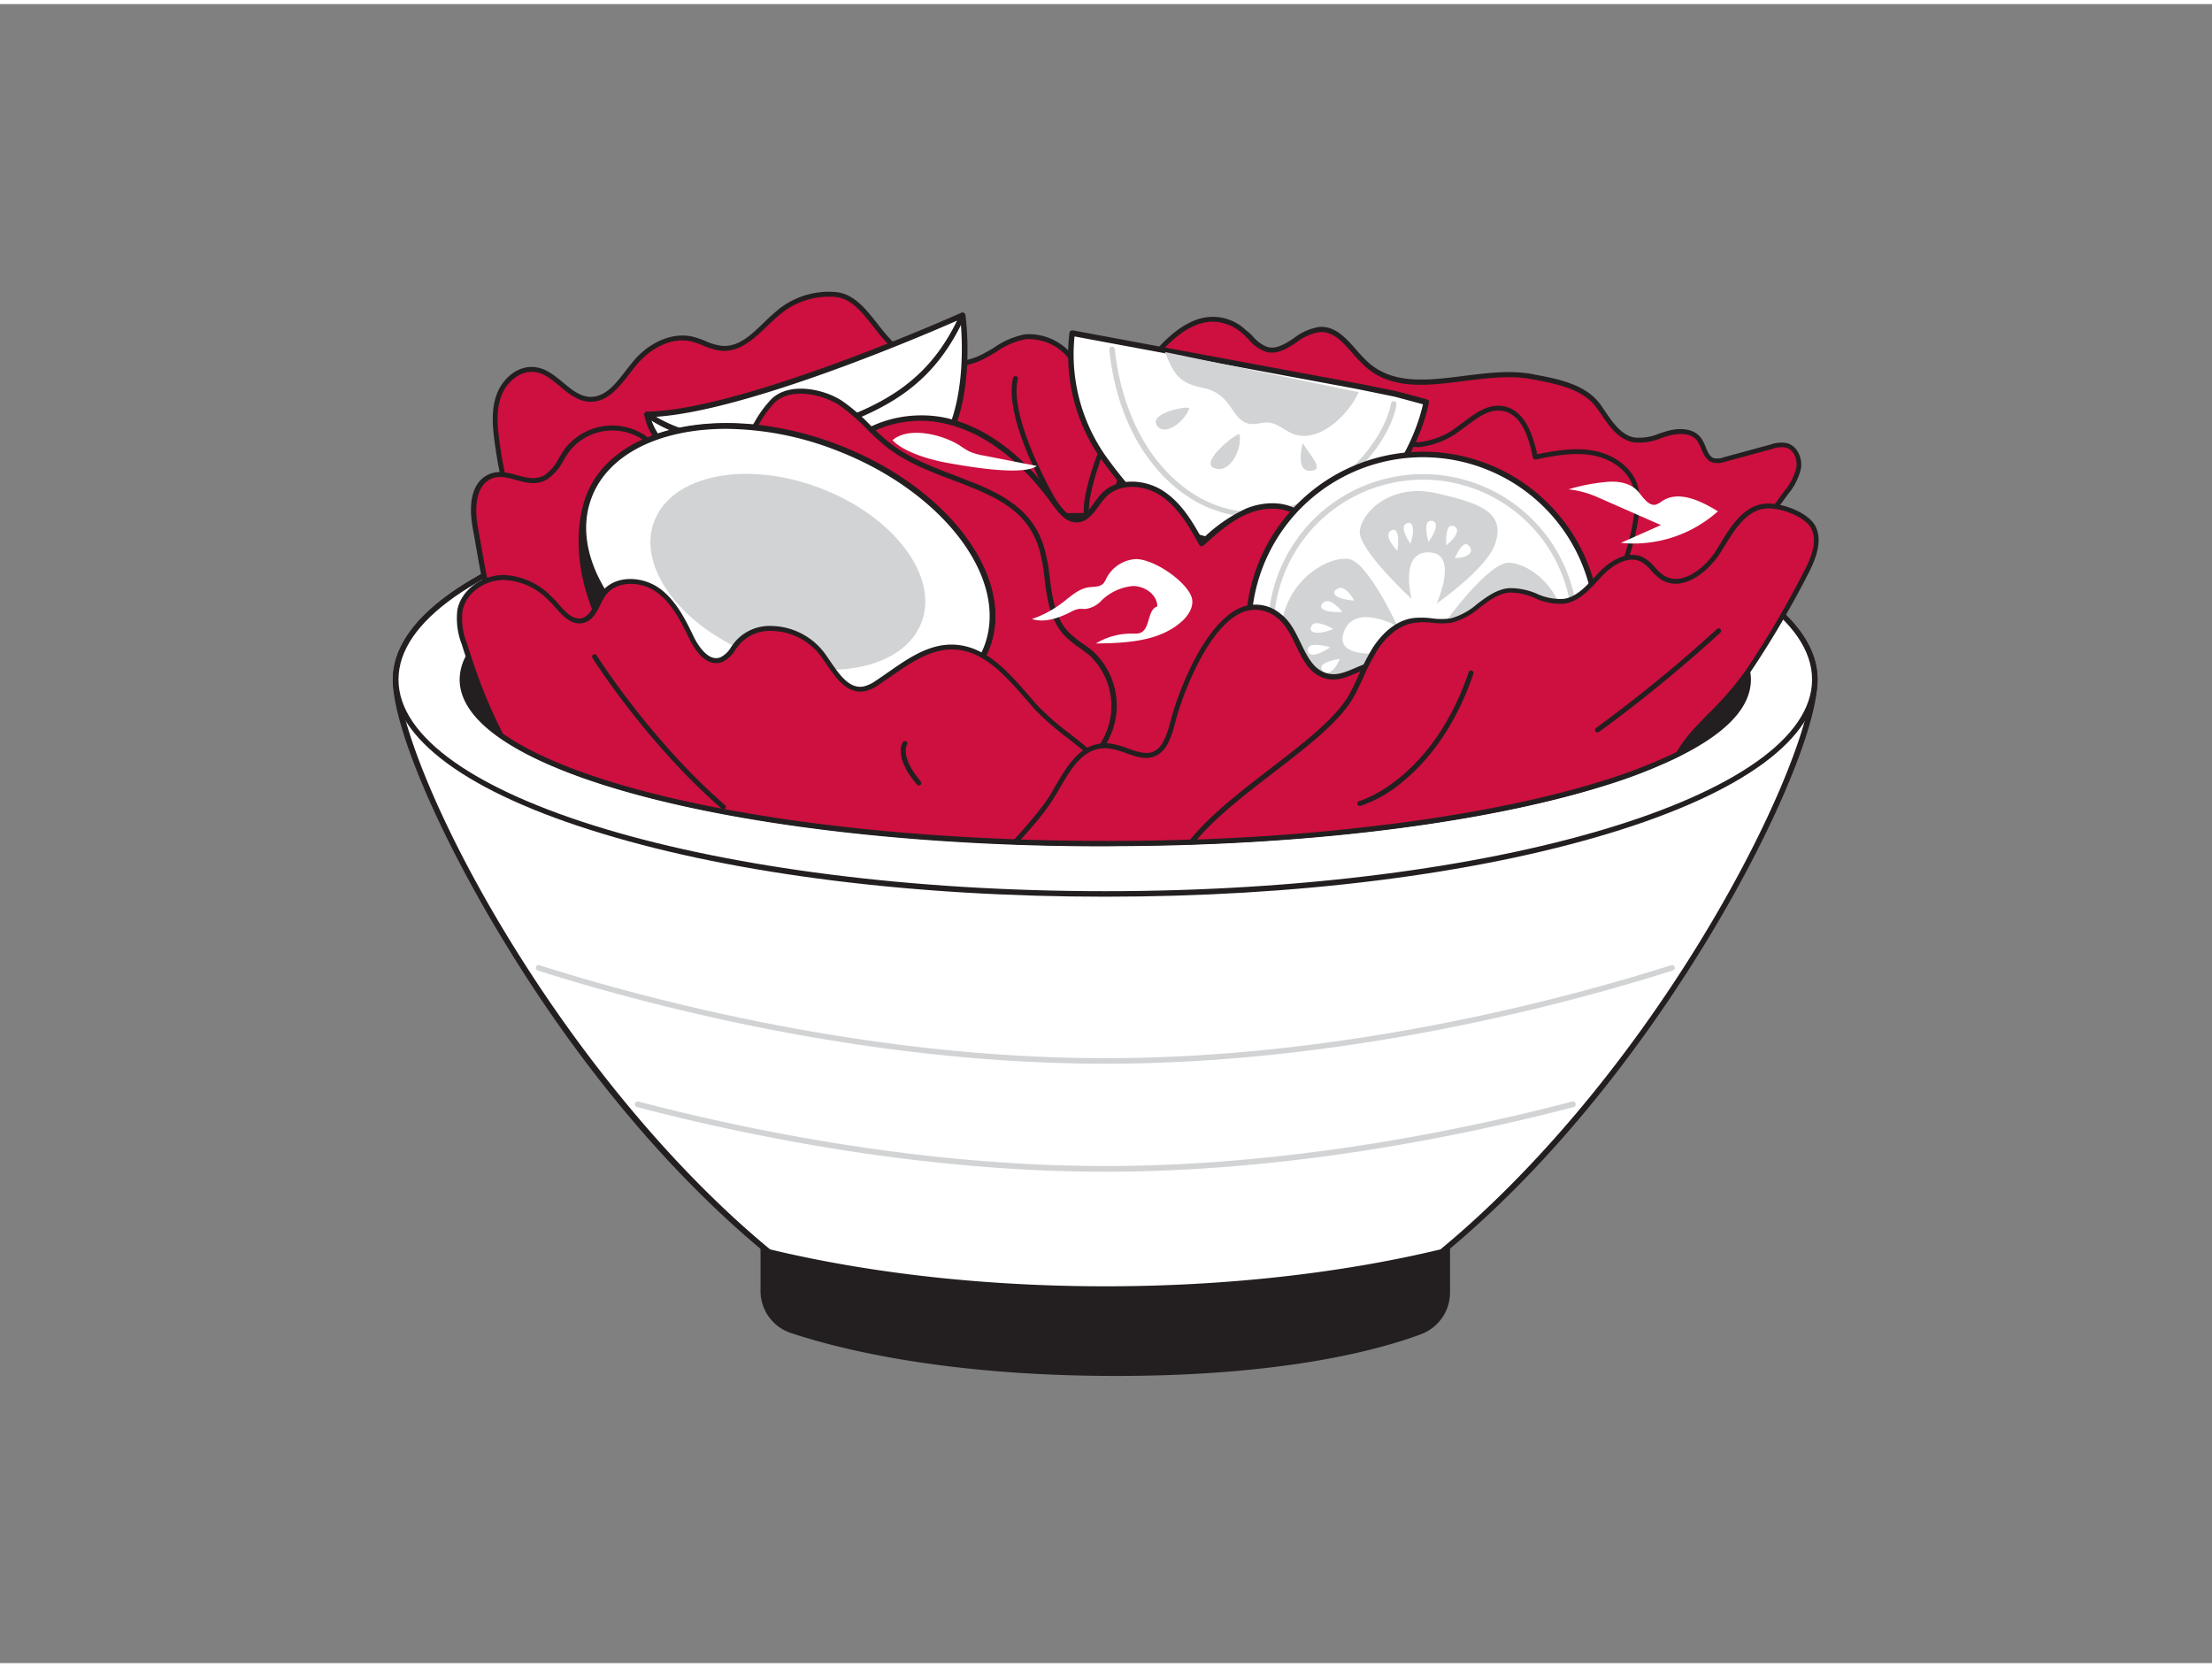 <svg xmlns="http://www.w3.org/2000/svg" viewBox="0 0 400 300" width="406" height="306" class="illustration styles_illustrationTablet__1DWOa"><rect x="0" y="0" width="400" height="300" fill="#808080" stroke="none"/><g id="_422_salad_flatline" data-name="#422_salad_flatline"><path d="M261.67,163.8V233a7.5,7.5,0,0,1-4.88,7c-7.63,2.85-24.74,7.52-54.93,7.52-31,0-50.2-4.91-58.69-7.74a7.47,7.47,0,0,1-5.11-7.1V163.8a308.31,308.31,0,0,1,61.81-5.94A308.06,308.06,0,0,1,261.67,163.8Z" fill="#231f20"></path><path d="M201.85,248.07c-30.9,0-50.13-4.87-58.85-7.77a8,8,0,0,1-5.47-7.61V163.8a.53.53,0,0,1,.42-.53,310.89,310.89,0,0,1,61.92-6,310.71,310.71,0,0,1,61.91,6,.54.54,0,0,1,.43.53V233a8.07,8.07,0,0,1-5.23,7.52C249.43,243.34,232.23,248.07,201.85,248.07ZM138.6,164.24v68.45a6.93,6.93,0,0,0,4.74,6.59C152,242.16,171.1,247,201.85,247c30.21,0,47.27-4.7,54.75-7.49a7,7,0,0,0,4.54-6.52V164.24a310.12,310.12,0,0,0-61.27-5.84A310.12,310.12,0,0,0,138.6,164.24Z" fill="#231f20"></path><path d="M328.18,122.14c0,7.75-7.54,26.82-20.56,48C295.9,189.19,279.75,210,260.7,225.65c-17.69,4.26-38.52,6.71-60.83,6.71s-43.14-2.45-60.83-6.71C120,210,103.83,189.19,92.11,170.11c-13-21.15-20.56-40.22-20.56-48,0-21.42,57.45-38.78,128.32-38.78S328.18,100.72,328.18,122.14Z" fill="#fff"></path><path d="M199.87,232.86c-21.6,0-42.68-2.33-61-6.72a.54.54,0,0,1-.2-.1c-21.47-17.69-37.43-40-47-55.67-12.15-19.75-20.64-39.59-20.64-48.23,0-10.6,13.48-20.51,37.94-27.9,24.28-7.34,56.56-11.38,90.88-11.38s66.6,4,90.88,11.38c24.46,7.39,37.93,17.3,37.93,27.9,0,8.66-8.48,28.5-20.63,48.23-9.6,15.63-25.56,38-47,55.67a.54.54,0,0,1-.2.1C242.54,230.53,221.47,232.86,199.87,232.86Zm-60.6-7.67c18.17,4.36,39.12,6.67,60.6,6.67s42.43-2.31,60.6-6.67c16.64-13.73,33.23-33.38,46.73-55.34s20.48-40.54,20.48-47.71c0-21.11-57.33-38.28-127.81-38.28S72.05,101,72.05,122.14c0,7.15,7,25.84,20.49,47.71S122.62,211.46,139.27,225.19Zm121.43.46h0Z" fill="#231f20"></path><ellipse cx="199.87" cy="122.14" rx="128.31" ry="38.77" fill="#fff"></ellipse><path d="M199.87,161.41c-34.32,0-66.59-4-90.87-11.38-24.47-7.39-37.94-17.3-37.94-27.89s13.47-20.5,37.94-27.9c24.28-7.33,56.55-11.37,90.87-11.37s66.59,4,90.87,11.37c24.47,7.4,37.94,17.3,37.94,27.9s-13.47,20.5-37.94,27.89C266.46,157.37,234.19,161.41,199.87,161.41Zm0-77.54c-70.48,0-127.81,17.16-127.81,38.27s57.33,38.27,127.81,38.27,127.81-17.17,127.81-38.27S270.34,83.87,199.87,83.87Z" fill="#231f20"></path><path d="M108.39,71.21c2.68-.91,4.54-4.07,6.52-6.41,2.5-3,6.42-5.1,10.2-4.23,1.84.42,3.52,1.52,5.41,1.67,4.4.36,7.32-4.23,10.83-6.91a14.14,14.14,0,0,1,9.81-2.8c5.34.5,7.64,8.22,12.55,10.82a15.49,15.49,0,0,0,13.39.73c2.82-1.27,5.27-3.54,8.33-3.92s5.88,1.16,7.93,3.32A28.93,28.93,0,0,1,198,71c5.48,11.41,16.76,33.1,4.41,44.47-2.18,2-5.12,2.9-8,3.61a99.49,99.49,0,0,1-34.77,2.28c-5.16-.57-11.52-3.42-16.56-3.12-1.95.11-3.83,1.67-5.93,1.89a20.88,20.88,0,0,1-8-1.24,145.48,145.48,0,0,1-17.11-6.52,42.8,42.8,0,0,1-9.6-5.59c-8-6.57-11.16-17.35-12.56-27.61-.38-2.86-.65-5.85.37-8.55s3.74-5,6.59-4.54c3.73.55,6,5.18,9.76,5.35A4.77,4.77,0,0,0,108.39,71.21Z" fill="#CD103F"></path><path d="M170.71,122.45a103.5,103.5,0,0,1-11.1-.61,49,49,0,0,1-6.88-1.5c-3.3-.89-6.71-1.8-9.61-1.63a8.62,8.62,0,0,0-2.78.89,10.55,10.55,0,0,1-3.12,1,21.15,21.15,0,0,1-8.19-1.25,145.66,145.66,0,0,1-17.16-6.54,43.65,43.65,0,0,1-9.7-5.65c-6.76-5.56-10.93-14.68-12.72-27.9-.37-2.76-.68-5.94.4-8.77s3.86-5.29,7.07-4.82c1.92.28,3.44,1.55,4.92,2.78s3,2.48,4.79,2.57a4.4,4.4,0,0,0,1.61-.23h0c2-.67,3.5-2.67,5-4.6.45-.57.89-1.15,1.34-1.68,2.93-3.47,7.11-5.19,10.64-4.38a15.83,15.83,0,0,1,2.32.79,10.46,10.46,0,0,0,3,.88c3,.24,5.24-1.94,7.63-4.24a36.83,36.83,0,0,1,2.9-2.59,14.64,14.64,0,0,1,10.12-2.89c3.23.31,5.4,3.07,7.5,5.75,1.57,2,3.18,4,5.22,5.12a15.08,15.08,0,0,0,13,.72,25.91,25.91,0,0,0,2.83-1.55,14.59,14.59,0,0,1,5.64-2.41,10.13,10.13,0,0,1,8.3,3.46,28.48,28.48,0,0,1,4.73,7.67l.73,1.5c5.85,12.11,15.66,32.37,3.58,43.49-2.32,2.13-5.44,3-8.18,3.71A98.64,98.64,0,0,1,170.71,122.45Zm-26.86-4.65a37.48,37.48,0,0,1,9.11,1.67,47.32,47.32,0,0,0,6.75,1.48,98.37,98.37,0,0,0,34.61-2.28c2.64-.65,5.63-1.51,7.79-3.5,11.59-10.66,2-30.56-3.78-42.44l-.72-1.5A28.37,28.37,0,0,0,193,63.78a9.22,9.22,0,0,0-7.54-3.18,13.91,13.91,0,0,0-5.29,2.28,27.49,27.49,0,0,1-2.92,1.61,15.79,15.79,0,0,1-13.78-.75c-2.21-1.16-3.88-3.3-5.5-5.36-2.08-2.64-4-5.14-6.88-5.41a13.72,13.72,0,0,0-9.49,2.71,36.74,36.74,0,0,0-2.83,2.52c-2.43,2.34-5,4.75-8.32,4.49a11.14,11.14,0,0,1-3.28-.94A15.72,15.72,0,0,0,125,61c-3.9-.89-7.7,1.64-9.76,4.09-.44.52-.87,1.08-1.31,1.65-1.57,2-3.2,4.14-5.41,4.89h0a5.13,5.13,0,0,1-1.94.28c-2.1-.1-3.74-1.46-5.32-2.78s-2.81-2.33-4.48-2.58c-2.76-.4-5.21,1.89-6.11,4.26-1,2.63-.72,5.56-.34,8.33,1.76,13,5.82,21.92,12.4,27.33a42.29,42.29,0,0,0,9.5,5.52,144.53,144.53,0,0,0,17,6.51,20.54,20.54,0,0,0,7.84,1.21,9.91,9.91,0,0,0,2.85-.93,9.47,9.47,0,0,1,3.09-1ZM108.39,71.21h0Z" fill="#231f20"></path><path d="M117,74.19s.57,8,15.7,13.62,28.17,3,36.08-5.77c7.64-8.43,5.29-25.77,5.29-25.77S167,69,148.74,72.64C129.81,76.38,117,74.19,117,74.19Z" fill="#fff"></path><path d="M148.06,91.31a44.47,44.47,0,0,1-15.51-3c-15.26-5.7-16-13.72-16-14a.51.51,0,0,1,.16-.41.5.5,0,0,1,.42-.12c.13,0,12.93,2.12,31.53-1.55,17.79-3.52,25-16,25-16.13a.48.48,0,0,1,.53-.24.5.5,0,0,1,.4.42c.1.72,2.3,17.67-5.41,26.18C163.84,88.29,156.51,91.31,148.06,91.31Zm-30.4-16.53c.52,2,3.1,8,15.24,12.57,14.46,5.4,27.41,3.34,35.54-5.64,6.15-6.8,5.66-19.74,5.3-24-2.33,3.31-10,12.45-24.9,15.41C132.53,76.35,120.61,75.17,117.66,74.78Z" fill="#231f20"></path><path d="M117,74.19s10.7,8.42,29.1,3.26c15.19-4.26,22.84-9.91,28-21.18C174.1,56.27,134.67,74,117,74.19Z" fill="#fff"></path><path d="M134.5,79.61a35.19,35.19,0,0,1-10-1.38,24.67,24.67,0,0,1-7.82-3.65.5.5,0,0,1,.3-.89c17.34-.23,56.48-17.7,56.87-17.88a.51.51,0,0,1,.56.1.49.49,0,0,1,.1.56c-5.14,11.31-12.81,17.12-28.28,21.46A43.48,43.48,0,0,1,134.5,79.61Zm-15.89-5c3.33,2,13,6.36,27.39,2.34,14.58-4.09,22.07-9.5,27.07-19.71C166.47,60.15,135,73.57,118.61,74.63Z" fill="#231f20"></path><path d="M316.08,122.14c0,4.84-4.56,9.4-12.62,13.43l-.91.45a94.59,94.59,0,0,1-12.84,4.9c-12,3.72-27.44,6.69-45.12,8.58-9.18,1-19,1.66-29.16,2-4.38.16-8.83.23-13.34.26h-2.22c-5.51,0-10.94-.1-16.25-.29-43.09-1.54-78.6-9.11-93-19.25-4.49-3.15-6.94-6.55-6.94-10.09a8.4,8.4,0,0,1,1.08-4c2.07-3.9,7.12-7.55,14.54-10.82C119.39,98.45,156.9,92.5,199.87,92.5a403.17,403.17,0,0,1,57.88,3.94c3.42.49,6.72,1,9.88,1.62q6.3,1.16,11.92,2.52c3.46.83,6.71,1.7,9.74,2.65C305,108,314.84,114.15,316,120.84A6.3,6.3,0,0,1,316.08,122.14Z" fill="#231f20"></path><path d="M199.87,152.3c-5.4,0-10.87-.09-16.27-.28-42.76-1.53-78.52-9-93.31-19.35-4.76-3.34-7.17-6.88-7.17-10.53a9,9,0,0,1,1.14-4.28c2.09-3.93,7.07-7.66,14.8-11.06C119.87,97.65,158.5,92,199.87,92a408,408,0,0,1,58,3.93c3.44.51,6.77,1,9.9,1.64,4.15.75,8.17,1.6,11.95,2.52,3.61.86,6.8,1.73,9.77,2.65,16.56,5.07,25.91,11.3,27,18a6.64,6.64,0,0,1,.13,1.39c0,5-4.34,9.63-12.91,13.91l-.36.18-.56.27a94.82,94.82,0,0,1-12.91,4.94c-12.1,3.76-27.73,6.73-45.22,8.59-9.38,1-19.21,1.67-29.21,2-4.17.15-8.54.23-13.35.25Zm0-59.26c-41.23,0-79.69,5.65-100.37,14.74-7.51,3.31-12.31,6.87-14.29,10.59a7.84,7.84,0,0,0-1,3.77c0,3.28,2.25,6.53,6.7,9.65,14.64,10.29,50.17,17.63,92.74,19.15,5.38.19,10.84.29,16.23.29h2.21c4.8,0,9.16-.11,13.33-.26,10-.33,19.77-1,29.13-2,17.41-1.85,33-4.81,45-8.55a93.31,93.31,0,0,0,12.77-4.88l.54-.26.37-.18c8-4,12.31-8.51,12.31-13a6.18,6.18,0,0,0-.11-1.19c-1.05-6.24-10.38-12.34-26.3-17.21-2.94-.91-6.12-1.78-9.7-2.64-3.77-.91-7.77-1.76-11.89-2.51-3.13-.58-6.44-1.12-9.86-1.62A406,406,0,0,0,199.87,93Z" fill="#231f20"></path><path d="M225,59.23c1.33,1.12,2.37,2.73,4.05,3.18,3.38.93,6.1-3.42,9.61-3.6s5.76,3.89,8.48,6.32c7.66,6.86,19.84.31,30,2.22,4.19.8,9.4,1.68,12,5.36,1.74,2.47,3.39,5.53,6.36,6.09,2,.39,4.05-.57,6-1.14s4.48-.63,5.73,1c.94,1.24,1,3.26,2.51,3.78a3.52,3.52,0,0,0,2-.13L320.31,80a5.29,5.29,0,0,1,2.72-.25c1.62.44,2.44,2.39,2.21,4.06A10.49,10.49,0,0,1,323,88.28q-5,6.84-10,13.67c-7.62,10.37-17.73,19.6-30.19,23.66-15.87,5.16-33.75,3.59-49.7-.24s-38-14.57-36.65-34.57C197.15,81.27,211.76,48.1,225,59.23Z" fill="#CD103F"></path><path d="M260.5,129.35A117.69,117.69,0,0,1,233,125.8c-18.76-4.51-38.32-16.08-37-35,.52-7.51,9.55-29.16,19.7-33.46a8.67,8.67,0,0,1,9.56,1.58h0A16,16,0,0,1,226.49,60,6.37,6.37,0,0,0,229.17,62c1.67.46,3.22-.56,4.86-1.63a9.77,9.77,0,0,1,4.62-2c2.84-.16,4.77,2.06,6.65,4.18a25.79,25.79,0,0,0,2.15,2.26c4.52,4,10.69,3.26,17.21,2.43,4.19-.53,8.51-1.08,12.52-.32l.38.08c4.14.78,9.28,1.75,11.89,5.46l.73,1.06c1.46,2.16,3,4.41,5.36,4.85a9.13,9.13,0,0,0,4.52-.72c.43-.14.87-.29,1.3-.41,2.73-.8,5.06-.35,6.22,1.18a7.21,7.21,0,0,1,.86,1.68c.38.9.7,1.69,1.44,2a3.12,3.12,0,0,0,1.78-.14l8.53-2.32a5.68,5.68,0,0,1,2.95-.25c1.92.52,2.8,2.72,2.54,4.55a11,11,0,0,1-2.33,4.66q-5,6.85-10,13.67c-8.8,12-19.32,20.21-30.42,23.83A72.57,72.57,0,0,1,260.5,129.35ZM219.36,57.43a8.34,8.34,0,0,0-3.27.7c-9.86,4.18-18.65,25.36-19.16,32.7-1.29,18.39,17.91,29.68,36.3,34.1,19.17,4.61,35.81,4.7,49.46.26,10.92-3.56,21.28-11.69,30-23.51q5-6.81,10-13.66a10.12,10.12,0,0,0,2.16-4.27c.21-1.41-.46-3.17-1.88-3.55a4.8,4.8,0,0,0-2.48.24l-8.53,2.32a3.92,3.92,0,0,1-2.32.12c-1.11-.39-1.54-1.44-2-2.45a6.84,6.84,0,0,0-.75-1.48c-1.38-1.82-4.37-1.12-5.26-.86-.42.12-.85.26-1.27.4a10,10,0,0,1-5,.75c-2.74-.52-4.44-3-5.93-5.23l-.72-1c-2.4-3.42-7.35-4.35-11.32-5.11l-.39-.07c-3.86-.73-8.12-.19-12.23.33-6.74.86-13.1,1.67-17.93-2.65a27.44,27.44,0,0,1-2.22-2.34c-1.82-2.05-3.53-4-5.94-3.87a9,9,0,0,0-4.17,1.84c-1.73,1.13-3.53,2.3-5.58,1.74a7.05,7.05,0,0,1-3.09-2.19c-.36-.37-.74-.75-1.13-1.08h0A8.22,8.22,0,0,0,219.36,57.43Z" fill="#231f20"></path><path d="M210.7,71.56c3.24-2.17,8.66-1.42,9.82,2.31.55,1.78,0,3.9,1.12,5.44s3.37,1.81,5.24,1.37c3.2-.75,5.84-2.92,8.35-5.05s5.13-4.31,8.32-5.12,7.1.24,8.5,3.21c.94,2,.88,4.82,2.9,5.7a4.22,4.22,0,0,0,2.39.14,14.25,14.25,0,0,0,5.45-2.11c2.87-1.86,5.6-4.9,9-4.33,3.71.63,5.16,5.08,5.87,8.78,3.4-.68,6.89-1.36,10.3-.77s6.79,2.72,7.83,6a12.2,12.2,0,0,1,.18,5.21c-2,15.32-12.82,28.36-25.76,36.8-17,11.08-39.08,15.3-58.09,8.19-11.88-4.44-20.83-16.22-17.89-29.45,1.3-5.84,4.6-11.62,6.72-17.2C203.19,84.71,205,75.36,210.7,71.56Z" fill="#CD103F"></path><path d="M231.93,141.25a57,57,0,0,1-20-3.48c-11.4-4.26-21.3-15.92-18.18-30A60.38,60.38,0,0,1,198,96.46c.87-1.95,1.78-4,2.52-5.92.48-1.28.94-2.7,1.43-4.21,1.83-5.66,3.91-12.07,8.52-15.15a8.19,8.19,0,0,1,7-.84,5.28,5.28,0,0,1,3.45,3.39,10.05,10.05,0,0,1,.35,2.36,5.84,5.84,0,0,0,.72,3c1,1.46,3.2,1.55,4.77,1.19,3.19-.75,5.95-3.08,8.16-5,2.43-2.05,5.18-4.37,8.5-5.21s7.44.12,9,3.45a12.92,12.92,0,0,1,.72,2.15c.4,1.45.78,2.82,2,3.33a3.92,3.92,0,0,0,2.14.11,14,14,0,0,0,5.28-2c.67-.44,1.36-1,2-1.46,2.22-1.67,4.5-3.41,7.27-2.94,3,.51,5,3.36,6.14,8.69,3.14-.62,6.65-1.26,10-.68,4,.68,7.18,3.16,8.17,6.33a12.56,12.56,0,0,1,.2,5.4c-1.87,14-11.33,27.58-25.95,37.11A71.29,71.29,0,0,1,231.93,141.25ZM214.88,70.8a7.2,7.2,0,0,0-3.94,1.13h0c-4.35,2.9-6.37,9.16-8.16,14.67-.49,1.52-.95,3-1.44,4.26-.75,2-1.66,4-2.55,6A61.23,61.23,0,0,0,194.63,108c-3,13.54,6.59,24.81,17.62,28.93,17.71,6.63,39.82,3.5,57.69-8.15,14.41-9.39,23.72-22.68,25.55-36.48a11.81,11.81,0,0,0-.16-5c-.89-2.85-3.82-5.1-7.47-5.72-3.38-.58-7,.13-10.14.77a.5.5,0,0,1-.34-.07.44.44,0,0,1-.19-.29c-1-5.21-2.8-8-5.5-8.42-2.37-.4-4.42,1.14-6.59,2.78-.67.51-1.36,1-2.06,1.49A15,15,0,0,1,257.41,80a4.66,4.66,0,0,1-2.64-.17c-1.57-.68-2-2.33-2.46-3.91a12,12,0,0,0-.67-2c-1.31-2.8-5.1-3.71-8-3-3.12.79-5.67,2.94-8.14,5-2.29,1.93-5.14,4.34-8.54,5.14-1.84.43-4.43.28-5.71-1.56a6.47,6.47,0,0,1-.87-3.41,9.21,9.21,0,0,0-.31-2.15,4.42,4.42,0,0,0-2.9-2.82A6.83,6.83,0,0,0,214.88,70.8Zm-4.18.76h0Z" fill="#231f20"></path><path d="M257.91,72c-1.53,7.38-8.52,22.9-25.17,25.1s-24.11-2.74-32.62-14.3a32,32,0,0,1-6.23-23.3l51.8,9.64,6.75,1.39Z" fill="#fff"></path><path d="M225.59,98.1c-12.32,0-18.74-5.34-25.88-15A32.75,32.75,0,0,1,193.4,59.4.51.51,0,0,1,194,59l51.8,9.64L252.54,70l5.5,1.48a.5.5,0,0,1,.36.58c-1.75,8.45-9.12,23.32-25.6,25.49A54.45,54.45,0,0,1,225.59,98.1Zm-31.28-38a32,32,0,0,0,6.21,22.41c8.17,11.1,15.39,16.32,32.15,14.1,15.63-2.06,22.78-16,24.65-24.24l-5-1.35-6.72-1.38Z" fill="#231f20"></path><path d="M226.81,92.73c-5.6,0-11.4-2.15-16.49-7.42-7.24-7.5-9.2-17.51-9.72-22.81a.5.5,0,0,1,.45-.55.49.49,0,0,1,.54.45c.41,4.16,2.16,14.66,9.45,22.21,10.57,11,23.19,7.69,30.79,1.57,8.78-7.07,9.69-13.87,9.7-13.94a.5.5,0,0,1,1,.12c0,.29-.94,7.25-10.06,14.6A25.33,25.33,0,0,1,226.81,92.73Z" fill="#d1d3d4"></path><path d="M245.69,70.17a14.65,14.65,0,0,1-2.7,4c-2.33,2.58-5.88,4.8-9.13,3.56-1.57-.59-2.88-2-4.57-2.06-1.07-.08-2.13.39-3.19.25-2-.24-2.84-2.15-3.92-3.52a7.07,7.07,0,0,0-4.69-3c-4-.87-5.07-2.13-6.63-6-.07-.15-.13-.32-.19-.48Z" fill="#d1d3d4"></path><path d="M215.05,73.16c.27-.7-7.17.7-5.93,2.91S214,75.85,215.05,73.16Z" fill="#d1d3d4"></path><path d="M224.16,77.83c-.12-.65-7.47,5-4.57,6.09S224.62,80.4,224.16,77.83Z" fill="#d1d3d4"></path><path d="M235.57,79.4s-1.41,5.06,1.3,5S237.28,82.07,235.57,79.4Z" fill="#d1d3d4"></path><path d="M238.69,104.32c.34-4.28,0-9.2-3.38-11.86-2.67-2.12-6.57-2.1-9.74-.82s-5.77,3.61-8.3,5.9c-1.88-3.37-3.87-6.86-7.07-9s-8-2.5-10.63.29c-1.58,1.66-2.65,4.41-4.93,4.4-1.64,0-2.82-1.51-3.78-2.84-4.83-6.72-11.21-12.83-19.22-14.91s-17.74,1-21.21,8.52c-2.44,5.29-1.44,11.48,0,17.12,2.3,9.16,5.64,18.17,11.09,25.89s13.14,14.07,22.21,16.69c9.78,2.82,20.26,1.15,30.2-1.07C231.7,138.65,237.38,121.14,238.69,104.32Z" fill="#CD103F"></path><path d="M195,145.67a40.9,40.9,0,0,1-11.38-1.5c-8.56-2.47-16.54-8.46-22.48-16.88-4.83-6.84-8.48-15.36-11.17-26.06-1.39-5.55-2.48-12,.06-17.45C153.71,75.71,164,73,171.77,75c7.06,1.83,13.62,6.91,19.5,15.1,1,1.33,2,2.63,3.37,2.63h0c1.37,0,2.28-1.25,3.24-2.58a18.14,18.14,0,0,1,1.32-1.66c2.89-3,8-2.58,11.28-.37s5.18,5.54,6.92,8.64a28.21,28.21,0,0,1,8-5.57c2.92-1.18,7.14-1.57,10.23.89,2.87,2.28,4,6.29,3.57,12.29h0C237.44,126.73,229,139.77,214,143.11A88.64,88.64,0,0,1,195,145.67ZM166.6,75.35c-6.3,0-12.94,2.86-15.71,8.85-2.41,5.21-1.35,11.41,0,16.79,2.66,10.57,6.26,19,11,25.72,5.81,8.23,13.6,14.09,21.95,16.5,9.63,2.77,20.08,1.12,30-1.08,14.47-3.23,22.68-16,24.39-37.85.45-5.64-.6-9.37-3.19-11.43-2.76-2.19-6.58-1.82-9.24-.75-3.12,1.26-5.68,3.58-8.16,5.81a.47.47,0,0,1-.41.12.5.5,0,0,1-.36-.24c-1.75-3.15-3.74-6.71-6.91-8.85-2.93-2-7.47-2.43-10,.23a15.45,15.45,0,0,0-1.24,1.56c-1.06,1.47-2.17,3-4.05,3h0c-1.84,0-3.07-1.51-4.18-3-5.74-8-12.12-12.94-18.94-14.71A19.45,19.45,0,0,0,166.6,75.35Zm72.09,29h0Z" fill="#231f20"></path><circle cx="257.32" cy="113" r="31.56" fill="#fff"></circle><path d="M257.32,145.06A32.06,32.06,0,1,1,289.39,113,32.09,32.09,0,0,1,257.32,145.06Zm0-63.12A31.06,31.06,0,1,0,288.39,113,31.09,31.09,0,0,0,257.32,81.94Z" fill="#231f20"></path><path d="M257.32,141a28,28,0,1,1,28-28A28,28,0,0,1,257.32,141Zm0-55a27,27,0,1,0,27,27A27,27,0,0,0,257.32,86Z" fill="#d1d3d4"></path><path d="M242.89,113.92c1.65-5.92,9.81-1.43,9.81-1.43s-5.3-11.57-8.78-12.14-11,3.35-12.22,12c-1.18,8.13,3,12,9.58,11.42,5-.42,10.54-6.58,10.54-6.58S241.5,118.91,242.89,113.92Zm-1-8.22c1.43-.81,3,2.16,3,2.16C241.45,107.61,240.47,106.5,241.89,105.7Zm-4.7,6.69c.72-1.29,3.92.62,3.92.62C238,114.22,236.47,113.67,237.19,112.39Zm-.65,4.15c.28-1.39,4-.23,4-.23C237.9,118.14,236.25,117.94,236.54,116.54Zm2.44,3.71c-.61-1.32,3.3-1.84,3.3-1.84C241.15,121.07,239.6,121.58,239,120.25Zm.39-12.08c1.24-1,3.37,1.74,3.37,1.74C239.31,110.11,238.12,109.15,239.37,108.17Z" fill="#d1d3d4"></path><path d="M261.44,116.38s4.46,6.91,9.56,8.08c6.67,1.53,11.7-1.61,12.05-9.81.36-8.67-6.57-13.66-10.27-13.63s-11.35,10.63-11.35,10.63,9.24-3.19,9.8,2.9C271.7,119.68,261.44,116.38,261.44,116.38Zm8.91-8.11s2.18-2.69,3.49-1.68S273.92,108.54,270.35,108.27Zm2.89,5.65s3.65-1.4,4.14,0S276.2,115.58,273.24,113.92Zm0,3.34s4-.58,4.05.84S275.55,119.46,273.21,117.26ZM271,119.07s3.92,1.1,3,2.32S271.65,121.86,271,119.07Zm1.15-8.46s2.72-2.36,3.81-1.2S275.64,111.34,272.15,110.61Z" fill="#d1d3d4"></path><path d="M256.91,126.85c-5.69,1-4-7.73-4-7.73s-8.74,9.08-8.28,12.26,8.84,8.59,16.79,6.23c7.51-2.23,9.59-5.53,7.3-10.89-1.76-4.1-11.44-8.71-11.44-8.71S261.7,126.05,256.91,126.85Zm-7,4.12c-1.11-.88,1.08-3.39,1.08-3.39C251.73,130.59,251,131.86,249.92,131Zm7.21,1.32c-1.34-.1-.54-3.56-.54-3.56C258.52,130.88,258.47,132.39,257.13,132.29Zm3.85-1.1c-1.31.32-1.31-3.27-1.31-3.27C262,129.4,262.29,130.88,261,131.19Zm2.6-3.55c-1,1-2.54-2-2.54-2C263.7,125.49,264.58,126.6,263.58,127.64Zm-10.78,4.49c-1.22-.67.6-3.55.6-3.55C254.54,131.4,254,132.79,252.8,132.13Z" fill="#d1d3d4"></path><path d="M259.8,108.4s9.05-6.31,10.55-10.74c2-5.79-2.76-7.43-10.6-9.21-8.31-1.89-13.61,3.53-13.86,6.89s9.37,12.22,9.37,12.22-2.37-9,3.51-8.39C263.73,99.66,259.8,108.4,259.8,108.4Zm-7.12-9.55s-2.43-2.46-1.36-3.47S253.2,95.65,252.68,98.85Zm5.63-1.61s-1.07-3.58.29-3.78S260.13,94.84,258.31,97.24Zm3.21.62s-.26-3.76,1.1-3.53S263.81,96.12,261.52,97.86Zm1.57,2.33s1.35-3.36,2.45-2.34S265.82,100.1,263.09,100.19Zm-8-2.56S253,94.74,254.19,94,256,94.58,255.06,97.63Z" fill="#d1d3d4"></path><path d="M86,94.79c-.56-3-.76-7.77,2.61-9.34s6.72,2.09,10.09.12c1.85-1.08,2.66-3.29,3.94-5a10.38,10.38,0,0,1,13.62-2.31c1.7,1.15,3,2.8,4.8,3.85,3.21,1.89,7.44,1.38,10.65-.51,4.28-2.52,5-6.72,8-9.77s9.14-1.74,12.31.35,5.62,5.27,8.66,7.64c4.53,3.52,10.19,5.13,15.49,7.31,5.72,2.35,10.24,5.1,12.14,11.18,1.61,5.12.63,11.49,4.62,15.66,1.3,1.36,3,2.27,4.42,3.49,5.14,4.43,5.51,13.3.77,18.15-4.26,4.35-11.13,5-17.1,3.77s-11.49-4-17.35-5.66c-10.76-3-21.79-.7-32.72.09-11.42.82-23.32-.39-32.6-8.35a27.26,27.26,0,0,1-4.88-5.77C88.53,112.2,87.57,103.4,86,94.79Z" fill="#CD103F"></path><path d="M186.24,140.38a26.31,26.31,0,0,1-5.34-.57,69.46,69.46,0,0,1-10-3.16c-2.4-.89-4.87-1.81-7.36-2.51-8.29-2.31-16.92-1.42-25.26-.57-2.39.24-4.87.5-7.3.67-14.53,1-25-1.64-32.93-8.46a27.09,27.09,0,0,1-5-5.85c-4.28-6.53-5.62-14.13-6.91-21.48-.21-1.19-.42-2.39-.64-3.58-.54-2.92-.9-8.08,2.86-9.82,1.73-.8,3.45-.33,5.11.13s3.35.93,5,0A8.4,8.4,0,0,0,101.12,82c.35-.57.71-1.17,1.12-1.72a10.83,10.83,0,0,1,14.23-2.41,20.6,20.6,0,0,1,2.22,1.81,15.55,15.55,0,0,0,2.56,2c2.83,1.67,6.84,1.47,10.2-.51,2.47-1.45,3.67-3.46,5-5.59a20.36,20.36,0,0,1,3-4.11c3.21-3.22,9.54-1.9,12.86.3a34.51,34.51,0,0,1,5,4.3,43.64,43.64,0,0,0,3.69,3.36c3.42,2.66,7.6,4.25,11.64,5.79,1.25.47,2.5,1,3.74,1.46,6.07,2.5,10.5,5.4,12.4,11.45a33.26,33.26,0,0,1,1.06,5.66c.46,3.54.94,7.2,3.46,9.84a17.83,17.83,0,0,0,2.49,2c.63.45,1.29.91,1.89,1.43a13.41,13.41,0,0,1,.8,18.8C195.56,138.82,191.22,140.38,186.24,140.38Zm-34.72-8.61a45.52,45.52,0,0,1,12.24,1.51c2.52.7,5,1.63,7.43,2.53a67.65,67.65,0,0,0,9.89,3.13c6.84,1.41,13.07,0,16.69-3.65a12.54,12.54,0,0,0-.74-17.5c-.57-.49-1.21-.94-1.82-1.38a17.22,17.22,0,0,1-2.63-2.14c-2.72-2.84-3.22-6.65-3.69-10.34a32.79,32.79,0,0,0-1-5.5C186.06,92.69,182,90,176,87.53c-1.23-.5-2.47-1-3.72-1.45-4.1-1.56-8.35-3.17-11.87-5.92a42.42,42.42,0,0,1-3.77-3.42,34.15,34.15,0,0,0-4.87-4.2c-3.07-2-8.86-3.29-11.74-.41a19.3,19.3,0,0,0-2.83,3.94c-1.28,2.13-2.6,4.34-5.27,5.9-3.63,2.14-8,2.34-11.11.51a17.06,17.06,0,0,1-2.7-2.12A19.39,19.39,0,0,0,116,78.62a9.9,9.9,0,0,0-13,2.21,16.64,16.64,0,0,0-1.07,1.65,9.31,9.31,0,0,1-3,3.47c-1.92,1.13-3.81.6-5.64.1-1.58-.44-3.07-.85-4.49-.19-3.33,1.54-2.76,6.7-2.36,8.85h0c.22,1.19.43,2.39.64,3.59,1.28,7.26,2.6,14.77,6.78,21.14a26.4,26.4,0,0,0,4.79,5.67c7.75,6.64,18,9.26,32.28,8.24,2.42-.17,4.89-.43,7.28-.67A131.43,131.43,0,0,1,151.52,131.77Z" fill="#231f20"></path><path d="M151,80.07c19.87,7.5,32.17,23.69,27.46,36.17s-24.29,24.18-47,15.62-29.68-30.27-25-42.76S131.13,72.58,151,80.07Z" fill="#231f20"></path><path d="M147,135.33a44.47,44.47,0,0,1-15.71-3c-23.49-8.86-29.86-31.31-25.28-43.44,4.8-12.74,25.08-16.94,45.19-9.35h0c20.12,7.59,32.58,24.12,27.77,36.86C175.46,125.73,163.13,135.33,147,135.33Zm-15.7-58.48c-11.73,0-21.27,4.43-24.29,12.44-4.42,11.73,1.82,33.45,24.66,42.06s41.88-3.57,46.3-15.3c4.59-12.18-7.58-28.09-27.15-35.47A55.81,55.81,0,0,0,131.29,76.85Z" fill="#231f20"></path><ellipse cx="142.48" cy="102.67" rx="24.15" ry="38.45" transform="translate(-3.87 199.76) rotate(-69.34)" fill="#fff"></ellipse><path d="M153.6,129.52a56.73,56.73,0,0,1-19.82-3.78c-20.1-7.58-32.55-24.09-27.75-36.81s25.05-16.9,45.15-9.32h0c20.1,7.58,32.55,24.09,27.75,36.81C175.75,124.84,165.8,129.52,153.6,129.52ZM131.3,76.81c-11.76,0-21.31,4.44-24.33,12.47-4.61,12.21,7.58,28.14,27.16,35.53s39.26,3.46,43.86-8.74-7.58-28.14-27.16-35.53h0A55.9,55.9,0,0,0,131.3,76.81Z" fill="#231f20"></path><ellipse cx="142.48" cy="102.67" rx="16.23" ry="25.84" transform="translate(-3.87 199.76) rotate(-69.34)" fill="#d1d3d4"></ellipse><path d="M203,150.24a13,13,0,0,1-.91,1.52h-2.22c-5.51,0-10.94-.1-16.25-.29-43.09-1.54-78.6-9.11-93-19.25a93,93,0,0,1-5.86-14.12c-.29-.82-.55-1.64-.8-2.46a12.39,12.39,0,0,1-.79-6c.68-3.52,4.35-5.95,7.94-5.94a12.33,12.33,0,0,1,8.19,3.6c.39.37.76.75,1.11,1.15,1.33,1.52,2.9,3.46,4.87,3s2.61-3.17,3.9-4.89c2.15-2.87,6.75-2.72,9.69-.69s4.62,5.41,6.17,8.65c1.08,2.2,3,4.84,5.37,4,1.29-.46,2-1.84,2.83-2.91,3.77-4.65,11.91-3,15.45,1.84,2.08,2.8,4.09,6.91,7.54,6.35a6.61,6.61,0,0,0,2.47-1.14c4.31-2.84,8.59-6.59,13.74-6.43,6.41.21,10.77,6.23,15,11,2.15,2.41,5.8,4.95,9.14,7.76C201.71,139.31,206.07,144.22,203,150.24Z" fill="#CD103F"></path><path d="M199.87,152.21c-5.4,0-10.87-.09-16.26-.28-42.75-1.53-78.49-8.94-93.27-19.34a.36.36,0,0,1-.14-.16,93.93,93.93,0,0,1-5.89-14.18c-.28-.8-.54-1.61-.79-2.43a12.89,12.89,0,0,1-.81-6.28c.68-3.53,4.35-6.3,8.36-6.3h0A12.74,12.74,0,0,1,99.59,107a15.6,15.6,0,0,1,1.14,1.18l.19.22c1.23,1.41,2.63,3,4.24,2.65,1.22-.27,1.85-1.5,2.52-2.8a14,14,0,0,1,1.12-1.92c2.34-3.12,7.22-2.92,10.31-.78s4.9,5.86,6.32,8.81c.53,1.1,2.47,4.63,4.8,3.78a4.56,4.56,0,0,0,2-1.92c.21-.28.42-.57.63-.84a8.23,8.23,0,0,1,6.83-2.92,12.27,12.27,0,0,1,9.33,4.78c.36.48.71,1,1.07,1.52,1.7,2.5,3.46,5.06,6,4.65a6.3,6.3,0,0,0,2.3-1.07c.74-.49,1.47-1,2.21-1.51,3.63-2.53,7.38-5.15,11.8-5,5.82.19,9.87,4.85,13.79,9.37.53.6,1,1.2,1.56,1.78a49.18,49.18,0,0,0,5.77,5c1.1.86,2.23,1.76,3.32,2.68,5,4.23,9.76,9.41,6.52,15.77a12.53,12.53,0,0,1-.94,1.57.45.45,0,0,1-.36.19Zm2.22-.45h0ZM90.94,131.92c14.7,10.27,50.2,17.59,92.7,19.11,5.38.19,10.84.29,16.23.29h2a10.85,10.85,0,0,0,.75-1.27h0c3-5.79-1.28-10.48-6.29-14.69-1.09-.91-2.21-1.8-3.3-2.66a50,50,0,0,1-5.89-5.14c-.52-.58-1-1.18-1.56-1.79-3.8-4.36-7.72-8.88-13.15-9.06-4.11-.13-7.75,2.39-11.26,4.83-.74.52-1.49,1-2.23,1.52a6.81,6.81,0,0,1-2.64,1.21c-3.14.52-5.15-2.43-6.92-5-.35-.52-.7-1-1.05-1.5a11.34,11.34,0,0,0-8.63-4.41,7.36,7.36,0,0,0-6.11,2.58c-.21.26-.4.53-.6.8a5.32,5.32,0,0,1-2.44,2.25c-3,1.06-5.11-2.61-5.91-4.24-1.68-3.51-3.29-6.56-6-8.47s-7.06-2.12-9.08.59a10.76,10.76,0,0,0-1,1.79c-.74,1.43-1.49,2.9-3.12,3.26-2.14.48-3.79-1.41-5.12-2.93l-.19-.22A14,14,0,0,0,99,107.62a11.78,11.78,0,0,0-7.88-3.48h0c-3.6,0-6.88,2.44-7.48,5.57a12,12,0,0,0,.77,5.81c.27.84.52,1.64.8,2.45A92.79,92.79,0,0,0,90.94,131.92Z" fill="#231f20"></path><path d="M294.07,133.6a17.28,17.28,0,0,1-4.36,7.32c-12,3.72-27.44,6.69-45.12,8.58a424.83,424.83,0,0,1-42.5,2.26h-2.22c-5.51,0-10.94-.1-16.25-.29,2-2.14,3.86-4.32,5.58-6.61,2.18-2.92,4-7.84,7.4-9.86a6.44,6.44,0,0,1,4.08-.86c3.23.36,6.82,3.36,9.39.45,1.15-1.3,1.68-3.44,2.21-5.43,1.79-6.61,9.36-25.72,19-18.53,3.87,2.88,3.93,10.12,9.1,10.94,3.77.61,7.41-3.83,11.18-1.73,2.3,1.27,2.71,4.5,4.71,6.21a7.38,7.38,0,0,0,4.12,1.49,17.46,17.46,0,0,0,7.59-.89c4.38-1.55,8.12-4.84,12.69-5.64C288.42,119.65,296.28,125.53,294.07,133.6Z" fill="#CD103F"></path><path d="M199.87,152.21c-5.4,0-10.87-.09-16.26-.28a.46.46,0,0,1-.4-.28.45.45,0,0,1,.08-.47c2.3-2.5,4.06-4.6,5.55-6.58a33.1,33.1,0,0,0,2-3.2c1.46-2.5,3.11-5.34,5.52-6.78a6.89,6.89,0,0,1,4.36-.91,14.75,14.75,0,0,1,3.18.87c2.28.8,4.25,1.5,5.82-.28,1-1.16,1.55-3.1,2.05-5l.07-.27c1.3-4.79,6.16-17.73,13-20.08a7,7,0,0,1,6.73,1.31c1.71,1.27,2.7,3.31,3.65,5.29,1.28,2.64,2.49,5.13,5.26,5.57,1.51.25,3-.4,4.63-1.09,2.16-.93,4.38-1.88,6.7-.59a7.74,7.74,0,0,1,2.83,3.48,9.54,9.54,0,0,0,2,2.78,6.88,6.88,0,0,0,3.88,1.39,17,17,0,0,0,7.39-.88,35.62,35.62,0,0,0,5.17-2.49,24.88,24.88,0,0,1,7.6-3.16,13.05,13.05,0,0,1,11.73,3.76,9.69,9.69,0,0,1,2.18,9.38h0a17.56,17.56,0,0,1-4.46,7.51.41.41,0,0,1-.2.12c-12.09,3.76-27.72,6.73-45.2,8.59a419.26,419.26,0,0,1-42.55,2.26Zm-15.27-1.14c5.07.16,10.2.25,15.27.25.74,0,1.47,0,2.21,0a423.51,423.51,0,0,0,42.47-2.26c17.37-1.85,32.89-4.79,44.92-8.52a16.6,16.6,0,0,0,4.16-7.05h0a8.8,8.8,0,0,0-2-8.54,12.14,12.14,0,0,0-10.92-3.48,23.67,23.67,0,0,0-7.31,3.06,37.1,37.1,0,0,1-5.31,2.56,18.07,18.07,0,0,1-7.79.92,7.72,7.72,0,0,1-4.36-1.6,10,10,0,0,1-2.15-3,7.13,7.13,0,0,0-2.49-3.12c-1.93-1.08-3.86-.25-5.9.63-1.65.71-3.36,1.44-5.13,1.16-3.24-.52-4.6-3.34-5.92-6.07-.91-1.88-1.85-3.82-3.38-5a6.16,6.16,0,0,0-5.91-1.17c-6.42,2.22-11.11,14.8-12.38,19.47l-.07.26c-.52,2-1.07,4-2.24,5.34-2,2.23-4.53,1.33-6.79.53a13.7,13.7,0,0,0-3-.82,5.93,5.93,0,0,0-3.81.79c-2.2,1.32-3.72,3.93-5.19,6.46a33.33,33.33,0,0,1-2.08,3.28C188.19,147,186.61,148.85,184.6,151.07Zm105.11-10.15h0Z" fill="#231f20"></path><path d="M326.53,102.88a171.11,171.11,0,0,1-10.58,18c-2.79,4-6.05,7-9.31,10.47a27.29,27.29,0,0,0-3.18,4.26l-.91.45a94.59,94.59,0,0,1-12.84,4.9c-12,3.72-27.44,6.69-45.12,8.58-9.18,1-19,1.66-29.16,2,7.84-9.77,24.43-18.29,29-26.64,1.46-2.68,2.48-5.62,4.12-8.2s4.11-4.87,7.15-5.26c2.24-.29,4.55.5,6.77,0,3.88-.79,6.45-5.08,10.4-5.44,3.41-.32,6.59,2.48,10,1.95,2.68-.41,4.54-2.74,6.42-4.73l.23-.26c2-2,5-3.84,7.48-2.54,1.42.75,2.23,2.31,3.57,3.18,3.45,2.25,7.87-1.09,10.11-4.56,2-3.07,4.13-7.59,8.13-8.24,2.67-.43,7.81,1.34,9.07,3.76C329.24,97.17,327.9,100.3,326.53,102.88Z" fill="#CD103F"></path><path d="M215.43,152a.45.45,0,0,1-.35-.73c3.7-4.61,9.3-8.92,14.71-13.08,6.11-4.7,11.87-9.13,14.27-13.49.6-1.11,1.14-2.28,1.66-3.42a40.46,40.46,0,0,1,2.47-4.81c1.17-1.83,3.69-5,7.47-5.46a14.69,14.69,0,0,1,3.25.06,12.06,12.06,0,0,0,3.5,0,12.28,12.28,0,0,0,4.74-2.62c1.72-1.29,3.5-2.63,5.69-2.83a11.89,11.89,0,0,1,5.05,1,10,10,0,0,0,4.91.93c2.22-.34,3.9-2.15,5.52-3.9l.65-.69a2.84,2.84,0,0,1,.24-.26c2.1-2.19,5.31-4,8-2.62a7.82,7.82,0,0,1,2.06,1.77,8.58,8.58,0,0,0,1.54,1.43,4.13,4.13,0,0,0,3.22.55c2.16-.46,4.62-2.42,6.28-5l.85-1.38c1.76-2.88,3.95-6.47,7.58-7.06,2.94-.48,8.19,1.41,9.54,4s.12,5.94-1.35,8.72h0a173.47,173.47,0,0,1-10.61,18,59.09,59.09,0,0,1-6.8,7.87c-.85.86-1.7,1.74-2.56,2.65a27.42,27.42,0,0,0-3.12,4.2.52.52,0,0,1-.19.17l-.35.17-.56.27a96,96,0,0,1-12.9,4.93c-12.09,3.76-27.72,6.73-45.2,8.59-9.38,1-19.2,1.67-29.2,2Zm41.39-40.17a9.24,9.24,0,0,0-1,.06c-3.42.44-5.74,3.36-6.82,5.06a40.11,40.11,0,0,0-2.42,4.7c-.53,1.15-1.07,2.34-1.69,3.47-2.48,4.53-8.32,9-14.5,13.78-5.07,3.9-10.3,7.92-13.93,12.17,9.63-.35,19.09-1,28.14-2,17.42-1.85,33-4.81,45-8.55a95.26,95.26,0,0,0,12.78-4.89l.55-.26.24-.12a27.48,27.48,0,0,1,3.16-4.23c.86-.92,1.72-1.8,2.57-2.67a59.09,59.09,0,0,0,6.71-7.74,174.22,174.22,0,0,0,10.55-17.92h0c1.36-2.57,2.58-5.52,1.35-7.89-1.14-2.19-6-4-8.61-3.53-3.22.53-5.21,3.78-7,6.65-.29.48-.58.95-.86,1.39-1.35,2.09-3.95,4.75-6.84,5.37a5,5,0,0,1-3.9-.67,9.85,9.85,0,0,1-1.71-1.57,6.79,6.79,0,0,0-1.82-1.59c-2.25-1.17-5.06.5-6.94,2.45l-.22.24-.65.7c-1.73,1.86-3.51,3.79-6.05,4.18a10.88,10.88,0,0,1-5.35-1,10.93,10.93,0,0,0-4.65-1c-1.95.18-3.55,1.38-5.24,2.66a13.15,13.15,0,0,1-5.11,2.77,12.74,12.74,0,0,1-3.75,0A20.11,20.11,0,0,0,256.82,111.78Zm46.64,23.79h0Z" fill="#231f20"></path><path d="M205,100.39a6.42,6.42,0,0,0-4.93,3.45,3.84,3.84,0,0,1-.54.92c-.65.69-1.75.57-2.69.71-1.81.26-3.21,1.62-4.66,2.73a19.54,19.54,0,0,1-5.58,3c2.34.73,4.86-.19,7.06-1.29a4.13,4.13,0,0,1,1.61-.56c.4,0,.8.07,1.2,0a4.76,4.76,0,0,0,2.72-1.5,9.32,9.32,0,0,1,5.69-2.62c2.13,0,4.38,1.55,4.4,3.68-1.87.63-1.22,4-3.05,4.79a3.65,3.65,0,0,1-1.4.13,12.39,12.39,0,0,0-6.66,1.79c5.47-.07,11.48-.34,15.55-4,1.26-1.13,2.31-2.86,1.73-4.46C214.33,104.14,208.13,100,205,100.39Z" fill="#fff"></path><path d="M245.89,145a.45.45,0,0,1-.12-.88c.13,0,13.21-3.86,19.82-23.32a.45.45,0,0,1,.57-.27.44.44,0,0,1,.28.56c-3.53,10.4-8.88,16.34-12.75,19.49A23.12,23.12,0,0,1,246,145,.23.23,0,0,1,245.89,145Z" fill="#231f20"></path><path d="M288.89,131.69a.46.46,0,0,1-.37-.18.45.45,0,0,1,.1-.62A258,258,0,0,0,310.49,113a.45.45,0,0,1,.62.65,260,260,0,0,1-22,18A.42.42,0,0,1,288.89,131.69Z" fill="#231f20"></path><path d="M130.81,145.62a.41.41,0,0,1-.29-.11c-13.65-11.86-23.28-27.11-23.38-27.26a.46.46,0,0,1,.15-.62.44.44,0,0,1,.61.15c.1.15,9.66,15.29,23.2,27.06a.44.44,0,0,1-.29.78Z" fill="#231f20"></path><path d="M166.16,141.3a.46.46,0,0,1-.34-.16c-4.34-5.1-2.62-7.59-2.55-7.69a.46.46,0,0,1,.63-.1.45.45,0,0,1,.1.62s-1.3,2.12,2.5,6.59a.44.44,0,0,1-.05.63A.48.48,0,0,1,166.16,141.3Z" fill="#231f20"></path><path d="M190.86,90.38s-9.05-15.15-7.24-22.69" fill="#CD103F"></path><path d="M190.86,90.82a.43.43,0,0,1-.38-.21c-.37-.63-9.12-15.4-7.29-23a.46.46,0,0,1,.54-.33.45.45,0,0,1,.33.54c-1.75,7.27,7.1,22.2,7.19,22.35a.45.45,0,0,1-.16.61A.46.46,0,0,1,190.86,90.82Z" fill="#231f20"></path><path d="M290.09,86.45c2.14-.27,4.55,0,6,1.55,1,1.09,2,2.89,3.41,2.49a4.11,4.11,0,0,0,1.05-.61c3-2,7-.07,10.1,1.84a22.88,22.88,0,0,1-17.54,5.71l7.24-3.22-11.37-5a17.6,17.6,0,0,0-5.34-1.46A33.06,33.06,0,0,1,290.09,86.45Z" fill="#fff"></path><path d="M187.49,83.52l-9.55-1.87a10.82,10.82,0,0,1-2.73-.79,17.78,17.78,0,0,1-1.6-1c-3.06-2-9.24-3.56-12.22-1,2.07,2.17,6.69,3.5,9.63,4.05C174.3,83.49,184.8,85.44,187.49,83.52Z" fill="#fff"></path><path d="M199.87,191.61c-43,0-82.74-10.56-102.64-16.86a.49.49,0,0,1-.32-.62.49.49,0,0,1,.62-.33c19.85,6.28,59.52,16.81,102.34,16.81s82.49-10.53,102.33-16.81a.5.5,0,0,1,.63.33.49.49,0,0,1-.33.62C282.61,181.05,242.82,191.61,199.87,191.61Z" fill="#d1d3d4"></path><path d="M199.87,211.14c-33,0-64.27-6.36-84.68-11.69a.5.5,0,1,1,.25-1c20.36,5.32,51.53,11.66,84.43,11.66s64.07-6.34,84.43-11.66a.5.5,0,0,1,.25,1C264.13,204.78,232.87,211.14,199.87,211.14Z" fill="#d1d3d4"></path></g></svg>